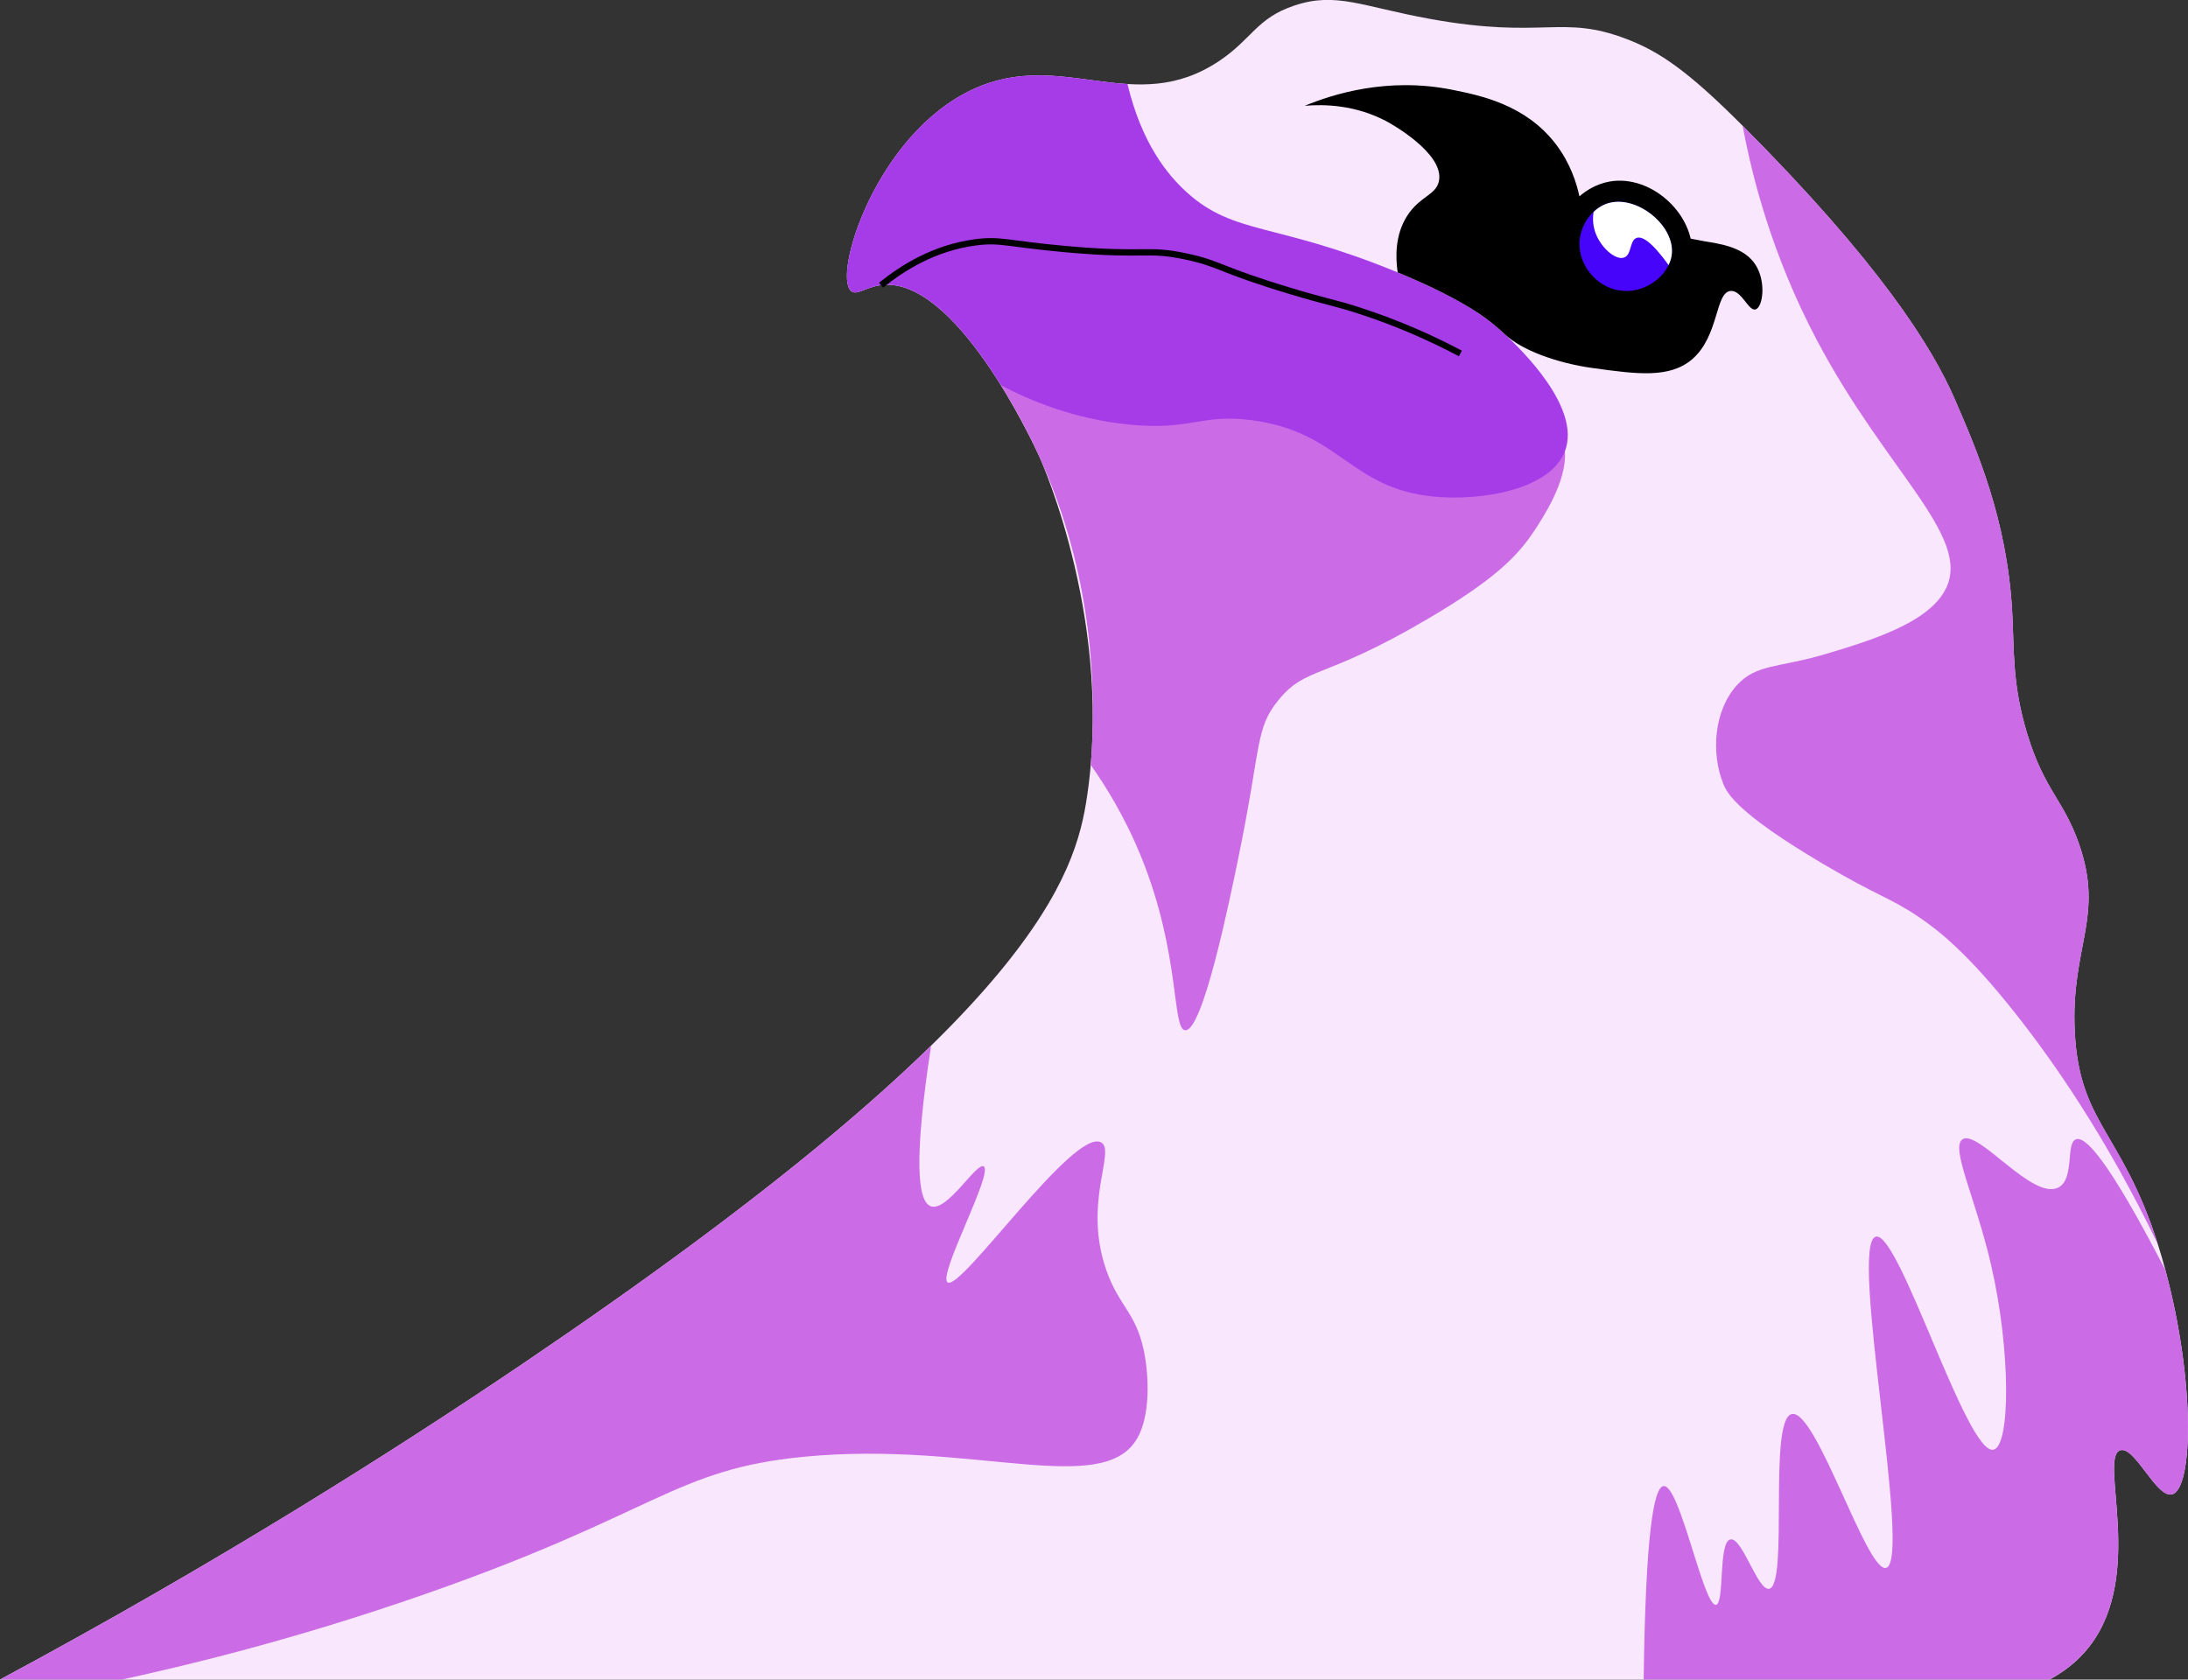 <?xml version="1.0" encoding="UTF-8"?>
<svg id="Calque_2" data-name="Calque 2" xmlns="http://www.w3.org/2000/svg" viewBox="0 0 347.37 266.72">
  <rect x="0" y="0" width="347.37" height="266.72" fill="#333333" stroke="none"/>
  <g id="Final">
    <g id="Corbeau">
      <path d="M0,266.72h325.37c1.87-1.01,4.31-2.63,6.35-5.27,8.89-11.42,1.47-29.96,4.87-31.14,2.3-.8,5.77,7.66,8.26,6.99,3.36-.9,3.67-18-1.06-35.59-5.92-22.01-13.63-22.15-14.4-37.92-.66-13.49,4.76-18.15.64-29.87-2.45-6.96-5.44-8.38-8.18-17.36-2.47-8.1-2.04-13.49-2.41-19.71-.86-14.45-5.59-25.36-9.11-33.47-3.64-8.39-11.97-21.62-33.68-43.42-8.81-8.85-13.32-11.82-18.43-13.77-10.35-3.95-13.08.09-31.14-3.18-10.88-1.97-14.95-4.36-21.61-2.12-5.97,2.01-6.65,5.25-11.86,8.76-13.54,9.1-24.9-2.05-39.12,4.52-15.43,7.12-22.33,29.6-19.35,32.06.9.74,2.32-.64,4.73-.95,11.79-1.5,24.09,24.93,25.13,27.21.52,1.14,12,27.12,7.41,55.08-2.19,13.35-11.11,36.03-89.39,88.97-20.52,13.88-48.45,31.59-83.04,50.18Z" style="fill: #f9e7fe;"/>
      <path d="M308.96,93.4c-2.6,5.47-11.92,8.29-18.85,10.38-7.7,2.32-11.26,1.58-14.4,5.08-3.58,3.99-4.1,10.68-2.12,15.6.6,1.49,2.16,4.63,15.82,12.71,8.91,5.27,10.52,5.27,15.25,8.47,3.17,2.14,7.77,5.74,15.39,15.39,5.74,7.27,14.21,19.25,22.57,36.63-5.71-18.05-12.5-19.14-13.22-33.88-.66-13.49,4.76-18.15.64-29.87-2.45-6.96-5.44-8.38-8.18-17.36-2.47-8.1-2.04-13.49-2.41-19.71-.86-14.45-5.59-25.36-9.11-33.47-3.64-8.39-11.97-21.62-33.68-43.42,1.47,7.91,4.56,20.36,11.77,34.03,10.99,20.84,24.48,31.1,20.55,39.4Z" style="fill: #cb6be6;"/>
      <path d="M173.19,121.5c2.3,3.26,5.43,8.23,8.05,14.73,6.18,15.3,4.8,27.2,6.92,27.37,2.77.22,6.92-19.97,8.47-27.51,3.66-17.81,2.63-20.35,6.32-24.89,4.46-5.48,7.05-3.11,23.72-12.92,10.54-6.2,14.2-9.91,16.81-13.84,1.39-2.09,5.33-8.01,4.97-12.77-.78-10.45-22.66-20.19-53.94-22.78-11.86,4.1-23.73,8.21-35.59,12.31.32.53.64,1.05.96,1.58.81,1.33,1.71,2.89,2.64,4.66.86,1.62,1.69,3.31,2.49,5.07,8.43,18.57,9.12,36.47,8.17,48.99Z" style="fill: #cb6be6;"/>
      <path d="M180.53,228.44c2.13-3.66,1.9-9.96,1.06-13.98-1.26-6.04-3.93-7.02-5.93-12.71-3.79-10.75,1.55-19.02-.85-20.34-4.3-2.36-22.23,23.63-24.36,22.24-1.64-1.07,7.33-17.45,5.72-18.43-1.13-.68-5.75,7.19-8.35,6.35-2.17-.7-2.77-7.4,0-25.51h0c-13.12,12.85-33.36,29.22-64.78,50.47-20.52,13.88-48.45,31.59-83.04,50.18h19.33c11.01-2.38,27.71-6.47,47.52-13.35,37.52-13.03,40.05-20.02,60.79-22.03,26.71-2.59,47.38,6.59,52.89-2.9Z" style="fill: #cb6be6;"/>
      <path d="M331.72,261.45c8.89-11.42,1.47-29.96,4.87-31.14,2.3-.8,5.77,7.66,8.26,6.99,3.36-.9,3.67-18-1.06-35.59-9.35-18.1-12.8-21.3-14.21-20.79-1.66.6-.18,6.23-2.75,7.63-4.08,2.21-12.73-9.25-15.25-7.63-1.98,1.28,2.04,9.21,4.52,19.91,3.17,13.68,3.07,28.71.42,29.37-4.25,1.06-14.99-34.78-18.71-33.82-4.36,1.13,5.84,51.57,1.62,52.6-3.07.75-11.12-25.35-14.97-24.43-3.79.9-.44,27.24-3.6,27.75-1.82.29-4.27-8.24-6.14-7.84-1.96.42-.89,10.13-2.28,10.38-1.98.35-5.73-19.06-8.31-18.85-1.57.12-2.87,7.49-3.18,30.72h64.41c1.87-1.01,4.31-2.63,6.35-5.27Z" style="fill: #cb6be6;"/>
      <path d="M135.15,46.23c.9.74,2.32-.64,4.73-.95,6.98-.89,14.14,8.02,19.04,15.9h0c4.57,2.41,11.54,5.36,20.33,6.24,9.87.99,11.27-1.72,19.35-.71,14.16,1.78,15.64,10.82,28.95,12.14,7.67.76,18.58-1.1,20.9-7.2,2.66-6.99-7.18-16.34-9.46-18.5-2.64-2.5-6.55-5.54-17.09-9.89-19.44-8.02-25.87-5.85-33.47-12.71-3.06-2.76-7.18-7.78-9.43-17.21h0c-7.87-.47-15.63-3.28-24.51.82-15.43,7.12-22.33,29.6-19.35,32.06Z" style="fill: #a63be8;"/>
      <path d="M139.88,45.29c3.31-2.68,8.38-5.94,15.01-6.81,3.98-.53,5.09.26,14.4,1.09,12.9,1.15,12.65-.2,19.06,1.17,5.46,1.17,5.03,2.01,16.52,5.47,6.14,1.85,6.9,1.8,11.02,3.14,6.17,2.01,11.5,4.41,15.96,6.78" style="fill: none; stroke: #000; stroke-miterlimit: 10;"/>
      <path d="M221.9,43.28c-.36-2.48-.42-5.96,1.48-8.97,2.02-3.19,4.66-3.31,5.08-5.62.81-4.4-7.83-9.15-8.19-9.35-5.06-2.73-10.1-2.8-13.13-2.54,4.35-1.8,13.09-4.63,23.44-2.54,4.45.9,11.61,2.34,16.41,8.61,2.35,3.08,3.32,6.25,3.76,8.31,8.35,4.49,15.05,6.31,19.79,7.12,2.53.43,6.37.9,8.19,3.78,1.7,2.7,1.14,6.69,0,7.05-1.13.35-2.2-3.04-3.95-2.93-2.5.16-1.81,7.12-6.12,10.84-3.58,3.08-8.79,2.37-15.76,1.41-5.76-.79-11.3-2.86-13.91-5.3-.23-.22-1.02-.97-2.2-1.91-1.08-.86-2.48-1.86-4.73-3.14-4.04-2.3-8.42-4.13-10.16-4.84Z"/>
      <path d="M255.54,28.83c-4.33.77-7.95,4.7-8.47,9.21-.73,6.26,4.62,12.53,11.12,12.39,5.16-.11,9.67-4.22,10.38-9,1.04-6.97-6.23-13.81-13.03-12.6Z"/>
      <path d="M255.11,32.32c-2.41.82-4.18,3.39-4.34,6.04-.24,3.87,2.96,7.63,7.06,7.84,3.71.19,7.09-2.58,7.56-5.61.72-4.72-5.65-9.83-10.27-8.26Z" style="fill: #4605fa;"/>
      <path d="M253.21,36.72c.8,2.49,3.23,4.66,4.62,4.18,1.25-.43.86-2.72,2-3.12.8-.29,2.26.41,5.08,4.31.23-.49.4-.99.48-1.5.72-4.72-5.65-9.83-10.27-8.26-.58.2-1.11.5-1.6.87l-.24.2c-.1.08-.19.17-.28.26-.11.7-.18,1.82.22,3.07Z" style="fill: #fff;"/>
    </g>
  </g>
</svg>